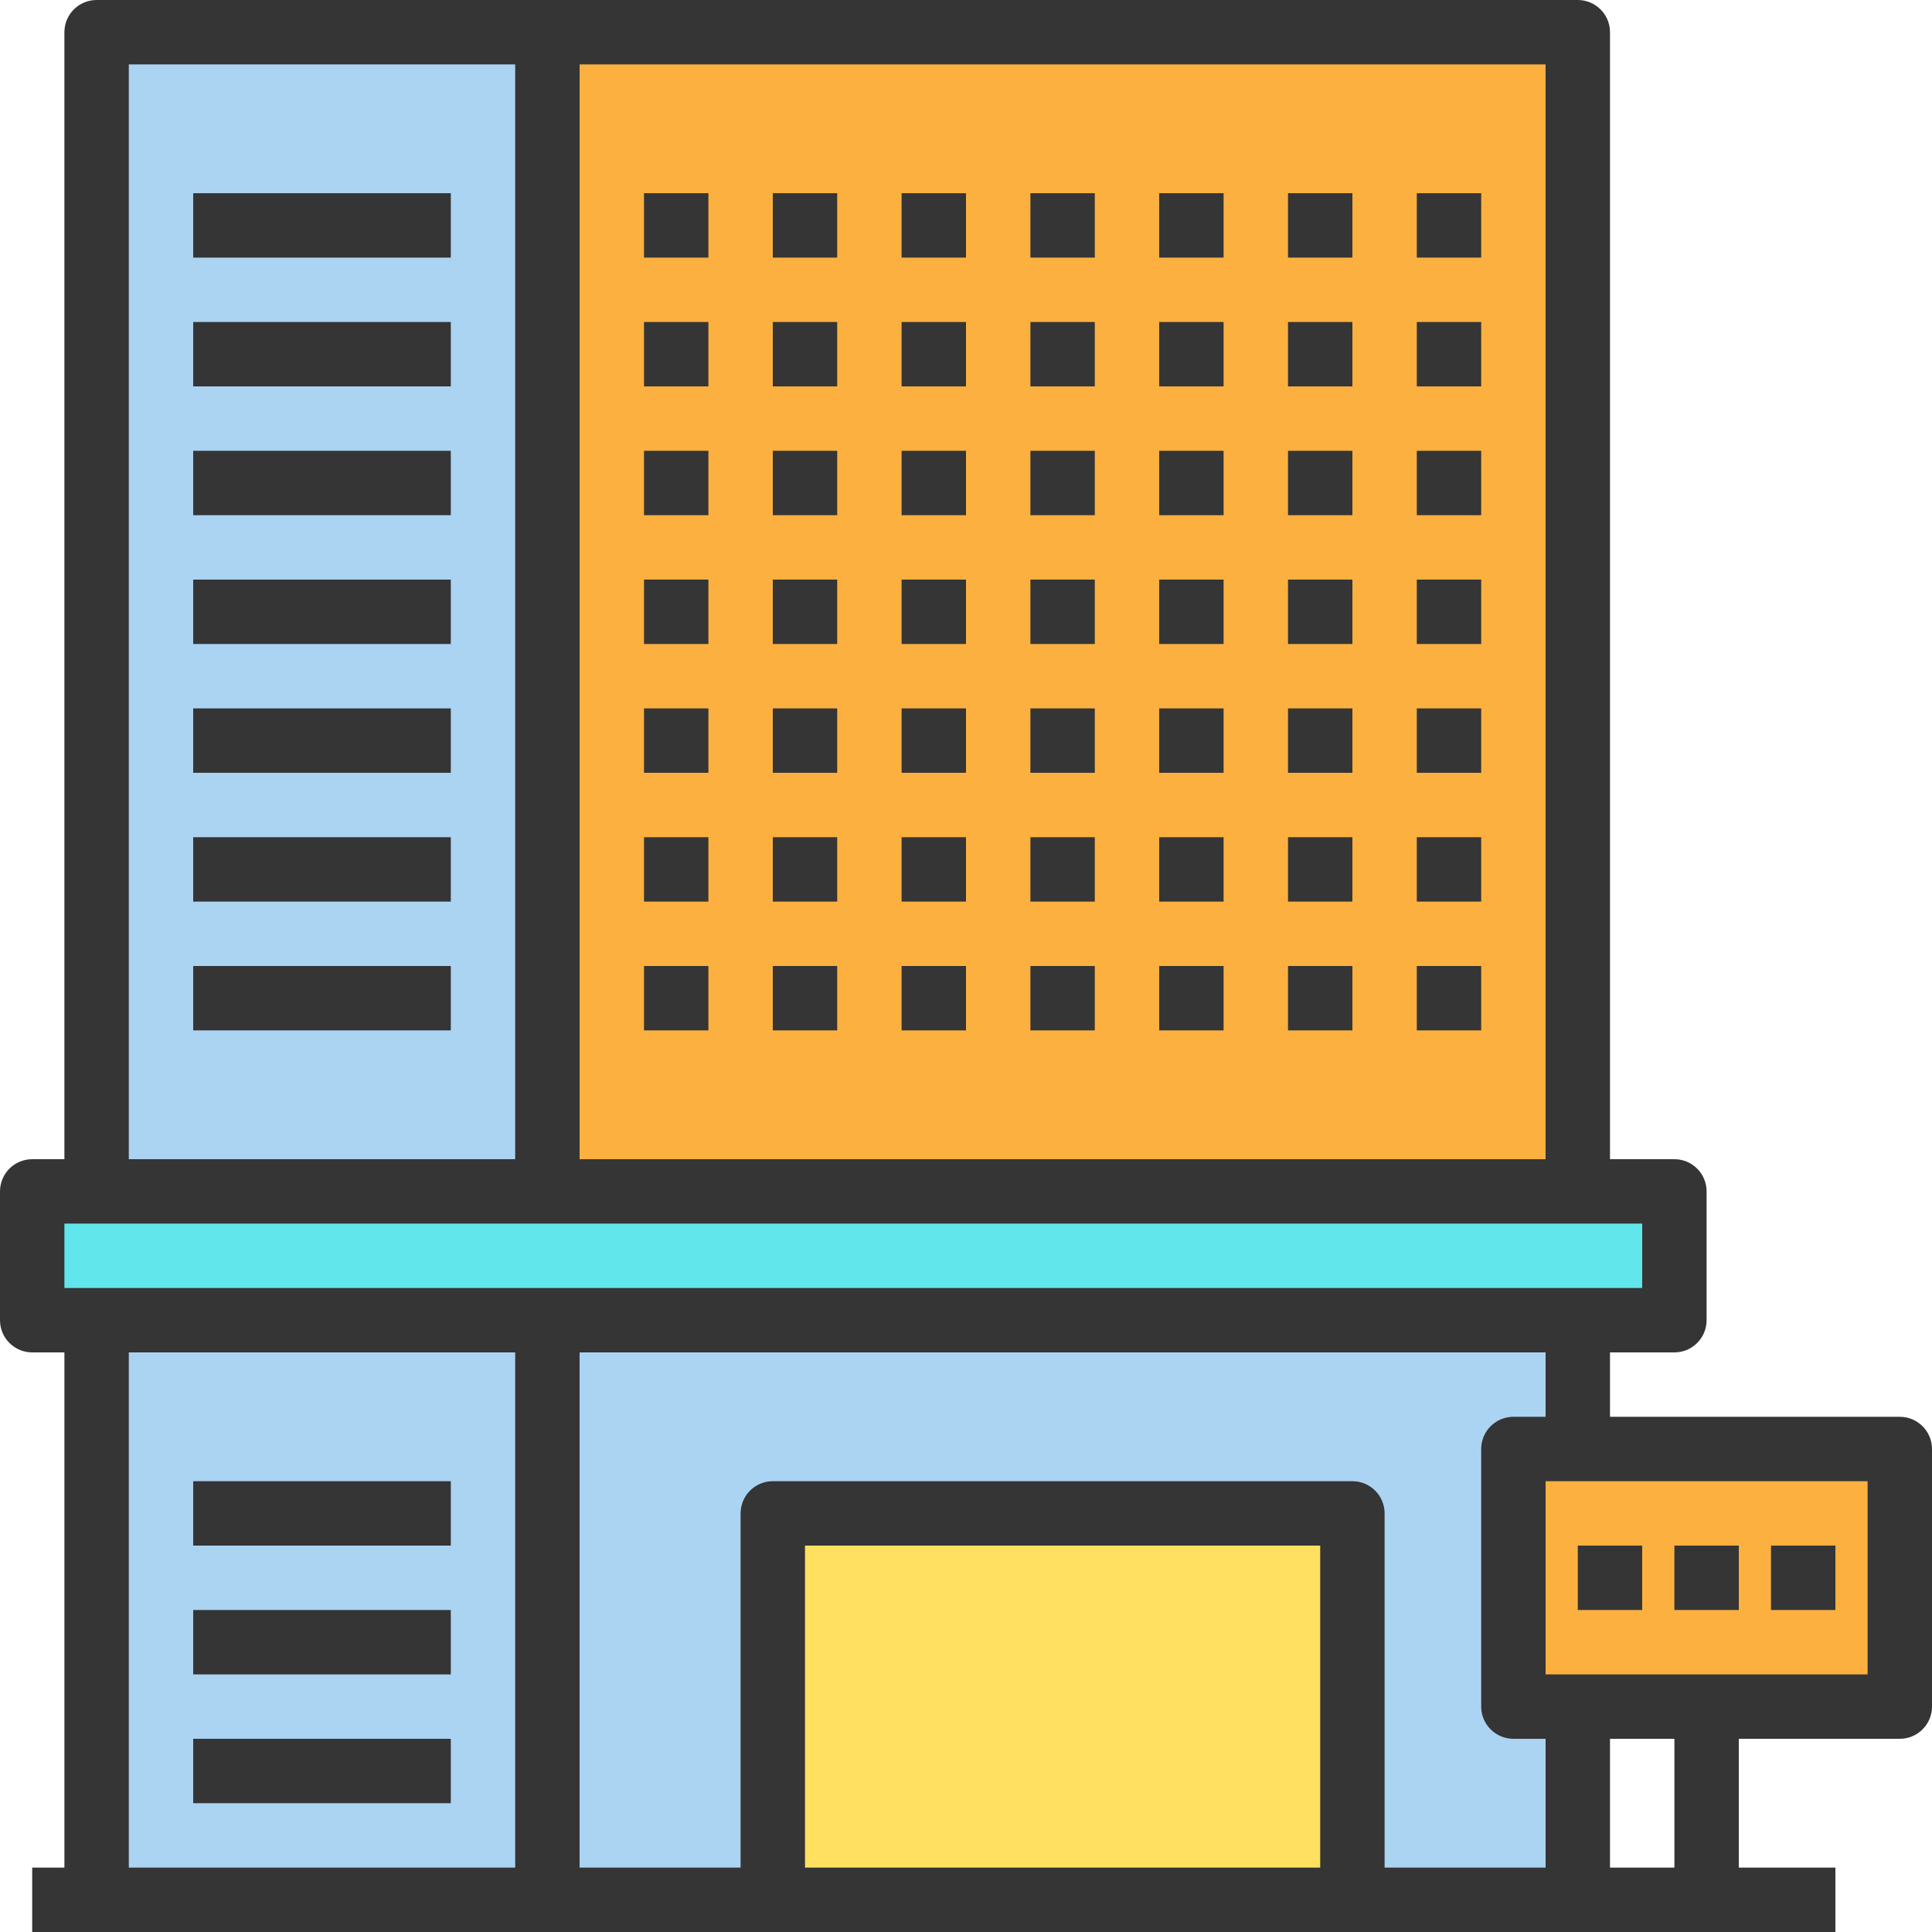 <?xml version="1.0" encoding="iso-8859-1"?>
<!-- Generator: Adobe Illustrator 19.0.0, SVG Export Plug-In . SVG Version: 6.00 Build 0)  -->
<svg version="1.1" id="Capa_1" xmlns="http://www.w3.org/2000/svg" xmlns:xlink="http://www.w3.org/1999/xlink" x="0px" y="0px"
	 viewBox="0 0 480 480" style="enable-background:new 0 0 480 480;" xml:space="preserve">
<g>
	<path style="fill:#ABD3F2;" d="M24,328h112v144H24V328z"/>
	<path style="fill:#ABD3F2;" d="M136,472h56v-96h144v96h56v-48h-16v-64h16v-32H136V472z"/>
	<path style="fill:#ABD3F2;" d="M24,8h112v288H24V8z"/>
</g>
<g>
	<path style="fill:#FBB040;" d="M136,8h256v288H136V8z"/>
	<path style="fill:#FBB040;" d="M392,360h-16v64h16h32h48v-64H392z"/>
</g>
<path style="fill:#60E6EB;" d="M392,328h24v-32h-24H136H24H8v32h16h112H392z"/>
<path style="fill:#FFE060;" d="M192,376h144v96H192V376z"/>
<g>
	<path style="fill:#353535;" d="M472,352h-72v-16h16c4.418,0,8-3.582,8-8v-32c0-4.418-3.582-8-8-8h-16V8c0-4.418-3.582-8-8-8H24
		c-4.418,0-8,3.582-8,8v280H8c-4.418,0-8,3.582-8,8v32c0,4.418,3.582,8,8,8h8v128H8v16h448v-16h-24v-32h40c4.418,0,8-3.582,8-8v-64
		C480,355.582,476.418,352,472,352z M384,288H144V16h240V288z M32,16h96v272H32V16z M16,304h392v16H16V304z M32,336h96v128H32V336z
		 M200,464v-80h128v80H200z M344,464v-88c0-4.418-3.582-8-8-8H192c-4.418,0-8,3.582-8,8v88h-40V336h240v16h-8c-4.418,0-8,3.582-8,8
		v64c0,4.418,3.582,8,8,8h8v32H344z M416,464h-16v-32h16V464z M464,416h-80v-48h80V416z"/>
	<path style="fill:#353535;" d="M48,48h64v16H48V48z"/>
	<path style="fill:#353535;" d="M48,112h64v16H48V112z"/>
	<path style="fill:#353535;" d="M48,176h64v16H48V176z"/>
	<path style="fill:#353535;" d="M48,240h64v16H48V240z"/>
	<path style="fill:#353535;" d="M48,368h64v16H48V368z"/>
	<path style="fill:#353535;" d="M48,400h64v16H48V400z"/>
	<path style="fill:#353535;" d="M48,432h64v16H48V432z"/>
	<path style="fill:#353535;" d="M48,208h64v16H48V208z"/>
	<path style="fill:#353535;" d="M48,144h64v16H48V144z"/>
	<path style="fill:#353535;" d="M48,80h64v16H48V80z"/>
	<path style="fill:#353535;" d="M160,48h16v16h-16V48z"/>
	<path style="fill:#353535;" d="M192,48h16v16h-16V48z"/>
	<path style="fill:#353535;" d="M224,48h16v16h-16V48z"/>
	<path style="fill:#353535;" d="M256,48h16v16h-16V48z"/>
	<path style="fill:#353535;" d="M288,48h16v16h-16V48z"/>
	<path style="fill:#353535;" d="M320,48h16v16h-16V48z"/>
	<path style="fill:#353535;" d="M352,48h16v16h-16V48z"/>
	<path style="fill:#353535;" d="M160,80h16v16h-16V80z"/>
	<path style="fill:#353535;" d="M192,80h16v16h-16V80z"/>
	<path style="fill:#353535;" d="M224,80h16v16h-16V80z"/>
	<path style="fill:#353535;" d="M256,80h16v16h-16V80z"/>
	<path style="fill:#353535;" d="M288,80h16v16h-16V80z"/>
	<path style="fill:#353535;" d="M320,80h16v16h-16V80z"/>
	<path style="fill:#353535;" d="M352,80h16v16h-16V80z"/>
	<path style="fill:#353535;" d="M160,112h16v16h-16V112z"/>
	<path style="fill:#353535;" d="M192,112h16v16h-16V112z"/>
	<path style="fill:#353535;" d="M224,112h16v16h-16V112z"/>
	<path style="fill:#353535;" d="M256,112h16v16h-16V112z"/>
	<path style="fill:#353535;" d="M288,112h16v16h-16V112z"/>
	<path style="fill:#353535;" d="M320,112h16v16h-16V112z"/>
	<path style="fill:#353535;" d="M352,112h16v16h-16V112z"/>
	<path style="fill:#353535;" d="M160,144h16v16h-16V144z"/>
	<path style="fill:#353535;" d="M192,144h16v16h-16V144z"/>
	<path style="fill:#353535;" d="M224,144h16v16h-16V144z"/>
	<path style="fill:#353535;" d="M256,144h16v16h-16V144z"/>
	<path style="fill:#353535;" d="M288,144h16v16h-16V144z"/>
	<path style="fill:#353535;" d="M320,144h16v16h-16V144z"/>
	<path style="fill:#353535;" d="M352,144h16v16h-16V144z"/>
	<path style="fill:#353535;" d="M160,176h16v16h-16V176z"/>
	<path style="fill:#353535;" d="M192,176h16v16h-16V176z"/>
	<path style="fill:#353535;" d="M224,176h16v16h-16V176z"/>
	<path style="fill:#353535;" d="M256,176h16v16h-16V176z"/>
	<path style="fill:#353535;" d="M288,176h16v16h-16V176z"/>
	<path style="fill:#353535;" d="M320,176h16v16h-16V176z"/>
	<path style="fill:#353535;" d="M352,176h16v16h-16V176z"/>
	<path style="fill:#353535;" d="M160,208h16v16h-16V208z"/>
	<path style="fill:#353535;" d="M192,208h16v16h-16V208z"/>
	<path style="fill:#353535;" d="M224,208h16v16h-16V208z"/>
	<path style="fill:#353535;" d="M256,208h16v16h-16V208z"/>
	<path style="fill:#353535;" d="M288,208h16v16h-16V208z"/>
	<path style="fill:#353535;" d="M320,208h16v16h-16V208z"/>
	<path style="fill:#353535;" d="M352,208h16v16h-16V208z"/>
	<path style="fill:#353535;" d="M160,240h16v16h-16V240z"/>
	<path style="fill:#353535;" d="M192,240h16v16h-16V240z"/>
	<path style="fill:#353535;" d="M224,240h16v16h-16V240z"/>
	<path style="fill:#353535;" d="M256,240h16v16h-16V240z"/>
	<path style="fill:#353535;" d="M288,240h16v16h-16V240z"/>
	<path style="fill:#353535;" d="M320,240h16v16h-16V240z"/>
	<path style="fill:#353535;" d="M352,240h16v16h-16V240z"/>
	<path style="fill:#353535;" d="M416,384h16v16h-16V384z"/>
	<path style="fill:#353535;" d="M440,384h16v16h-16V384z"/>
	<path style="fill:#353535;" d="M392,384h16v16h-16V384z"/>
</g>
<g>
</g>
<g>
</g>
<g>
</g>
<g>
</g>
<g>
</g>
<g>
</g>
<g>
</g>
<g>
</g>
<g>
</g>
<g>
</g>
<g>
</g>
<g>
</g>
<g>
</g>
<g>
</g>
<g>
</g>
</svg>
